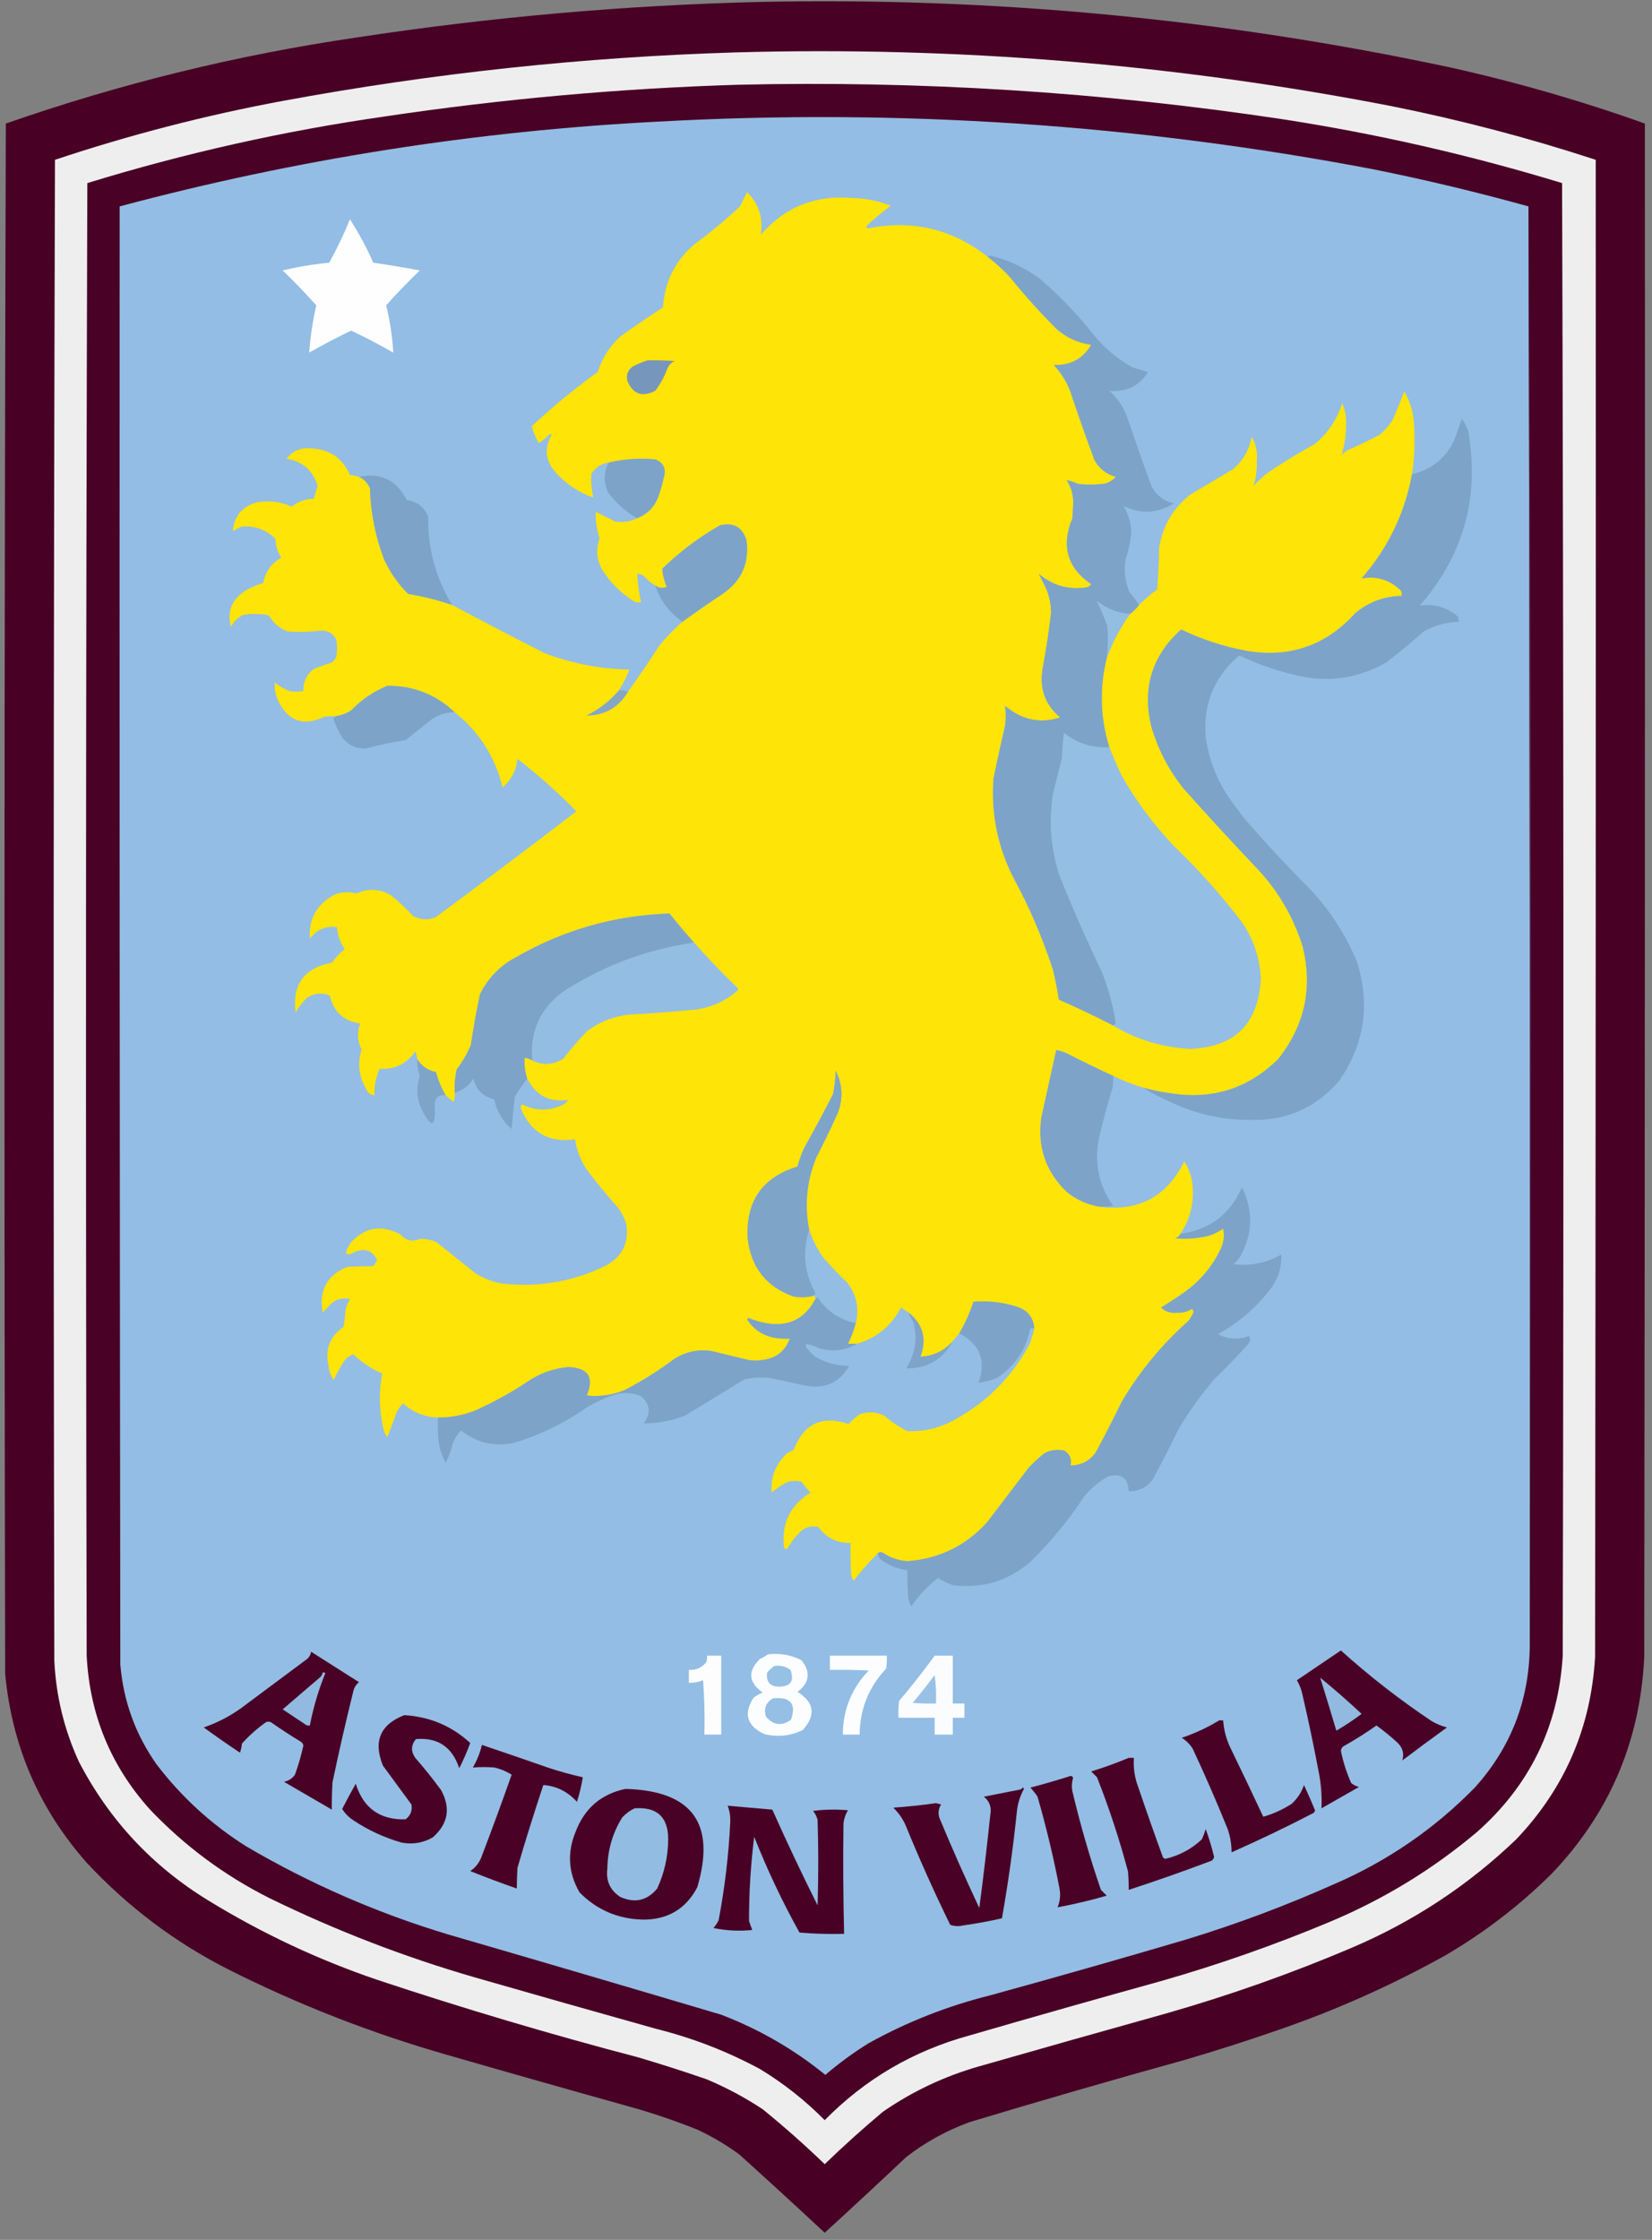 <?xml version="1.0" encoding="UTF-8"?>
<!DOCTYPE svg PUBLIC "-//W3C//DTD SVG 1.1//EN" "http://www.w3.org/Graphics/SVG/1.1/DTD/svg11.dtd">
<svg xmlns="http://www.w3.org/2000/svg" version="1.1" width="1277px" height="1731px" style="shape-rendering:geometricPrecision; text-rendering:geometricPrecision; image-rendering:optimizeQuality; fill-rule:evenodd; clip-rule:evenodd" xmlns:xlink="http://www.w3.org/1999/xlink">
<rect width="100%" height="100%" fill="#808080" stroke="none"/>
<g><path style="opacity:0.993" fill="#480024" d="M 587.5,1.5 C 767.15,-2.305 944.816,14.529 1120.5,52C 1171.76,63.367 1222.1,77.867 1271.5,95.5C 1271.67,490.5 1271.5,885.5 1271,1280.5C 1267.95,1345.71 1243.95,1401.71 1199,1448.5C 1174.4,1472.78 1147.23,1493.61 1117.5,1511C 1075.91,1534.2 1032.57,1553.53 987.5,1569C 963.685,1577.27 939.685,1584.94 915.5,1592C 859.986,1607.38 804.653,1623.38 749.5,1640C 731.702,1646.49 715.369,1655.49 700.5,1667C 679.65,1686.68 658.65,1706.18 637.5,1725.5C 615.65,1705.15 593.65,1684.98 571.5,1665C 561.494,1657.66 550.827,1651.33 539.5,1646C 522.183,1639.01 504.516,1633.01 486.5,1628C 439.442,1614.87 392.442,1601.54 345.5,1588C 287.077,1571.29 230.744,1549.29 176.5,1522C 135.185,1501.03 98.685,1473.53 67,1439.5C 30.197,1397.87 9.197,1349.2 4,1293.5C 3.167,894.166 3.333,494.833 4.5,95.5C 92.686,64.704 183.019,42.537 275.5,29C 379.072,13.203 483.072,4.036 587.5,1.5 Z"/></g>
<g><path style="opacity:0.999" fill="#eeeeee" d="M 568.5,40.5 C 739.055,35.689 908.055,49.523 1075.5,82C 1129.01,92.712 1181.68,106.545 1233.5,123.5C 1233.67,509.167 1233.5,894.833 1233,1280.5C 1229.84,1335.13 1209.51,1382.13 1172,1421.5C 1135.03,1456.92 1092.86,1484.76 1045.5,1505C 998.602,1524.97 950.602,1541.97 901.5,1556C 853.122,1569.51 804.789,1583.18 756.5,1597C 729.827,1604.66 705.16,1616.32 682.5,1632C 667.052,1644.94 652.052,1658.44 637.5,1672.5C 622.064,1657.63 606.064,1643.46 589.5,1630C 575.93,1621.05 561.596,1613.38 546.5,1607C 528.968,1600.93 511.301,1595.27 493.5,1590C 425.516,1572.17 358.183,1552.17 291.5,1530C 245.861,1514.46 202.528,1494.13 161.5,1469C 117.98,1442.48 84.48,1406.65 61,1361.5C 49.643,1336.74 43.309,1310.74 42,1283.5C 41.167,896.833 41.333,510.166 42.5,123.5C 100.1,104.266 158.767,89.1 218.5,78C 334.356,56.582 451.023,44.082 568.5,40.5 Z"/></g>
<g><path style="opacity:1" fill="#490125" d="M 570.5,65.5 C 711.283,62.242 851.283,71.075 990.5,92C 1064.04,103.303 1136.38,119.803 1207.5,141.5C 1208.67,520.833 1208.83,900.166 1208,1279.5C 1204.68,1334.31 1182.51,1379.81 1141.5,1416C 1107.49,1444.62 1069.82,1467.62 1028.5,1485C 985.781,1502.91 942.114,1518.24 897.5,1531C 848.077,1544.69 798.744,1558.69 749.5,1573C 706.115,1584.85 668.782,1606.68 637.5,1638.5C 622.414,1623.24 605.748,1610.07 587.5,1599C 562.148,1585.33 535.481,1574.99 507.5,1568C 460.455,1554.82 413.455,1541.49 366.5,1528C 312.05,1512.19 259.384,1491.85 208.5,1467C 173.723,1449.57 142.89,1426.73 116,1398.5C 85.637,1364.78 69.304,1325.11 67,1279.5C 66.167,900.166 66.333,520.833 67.5,141.5C 142.796,118.343 219.463,101.177 297.5,90C 388.175,76.472 479.175,68.306 570.5,65.5 Z"/></g>
<g><path style="opacity:1" fill="#93bde4" d="M 1181.5,159.5 C 1182.5,530.764 1182.83,902.097 1182.5,1273.5C 1181.75,1314.92 1167.59,1350.92 1140,1381.5C 1108.78,1413.36 1072.61,1438.2 1031.5,1456C 994.085,1472.7 955.751,1487.03 916.5,1499C 866.301,1513.8 815.968,1528.13 765.5,1542C 732.504,1550.22 701.171,1562.55 671.5,1579C 659.695,1586.32 648.528,1594.48 638,1603.5C 613.784,1583.8 586.951,1568.3 557.5,1557C 487.226,1536.13 416.893,1515.46 346.5,1495C 291.683,1478.52 239.683,1455.85 190.5,1427C 163.531,1410.03 140.364,1388.87 121,1363.5C 104.754,1340.44 95.421,1314.77 93,1286.5C 92.5,910.833 92.333,535.167 92.5,159.5C 228.819,123.097 367.485,101.263 508.5,94C 694.694,83.717 879.36,96.05 1062.5,131C 1102.52,139.09 1142.19,148.59 1181.5,159.5 Z"/></g>
<g><path style="opacity:1" fill="#fee407" d="M 763.5,198.5 C 769.763,203.258 775.596,208.591 781,214.5C 792.093,228.263 803.926,241.43 816.5,254C 824.212,260.855 833.212,265.021 843.5,266.5C 836.989,277.424 827.322,282.591 814.5,282C 819.85,287.695 824.016,294.195 827,301.5C 833.027,319.61 839.361,337.61 846,355.5C 849.658,362.089 855.158,366.423 862.5,368.5C 859.908,371.543 856.575,373.376 852.5,374C 846.167,374.667 839.833,374.667 833.5,374C 830.495,372.646 827.495,371.646 824.5,371C 828.417,377.088 830.084,383.755 829.5,391C 829.333,394.167 829.167,397.333 829,400.5C 820.093,421.697 824.926,438.697 843.5,451.5C 842.619,452.971 841.286,453.804 839.5,454C 825.72,455.961 813.554,452.461 803,443.5C 804.912,447.323 806.912,451.323 809,455.5C 811.257,461.287 812.424,467.287 812.5,473.5C 810.816,487.903 808.65,502.236 806,516.5C 803.263,531.793 807.763,544.459 819.5,554.5C 803.869,559.391 789.703,556.391 777,545.5C 777.552,550.423 777.552,555.423 777,560.5C 773.842,574.132 770.842,587.798 768,601.5C 766.01,628.206 771.01,653.54 783,677.5C 795.542,700.58 805.875,724.58 814,749.5C 815.822,757.108 817.322,764.774 818.5,772.5C 832.735,778.751 846.735,785.417 860.5,792.5C 878.755,803.416 898.588,809.416 920,810.5C 954.726,809.108 972.892,790.941 974.5,756C 973.706,739.616 968.539,724.783 959,711.5C 943.483,691.308 926.483,672.308 908,654.5C 892.022,637.86 878.356,619.527 867,599.5C 863.507,592.193 860.34,584.86 857.5,577.5C 850.463,554.661 849.797,531.661 855.5,508.5C 859.924,496.319 865.924,484.986 873.5,474.5C 876.167,472.5 878.5,470.167 880.5,467.5C 884.853,463.148 889.519,459.148 894.5,455.5C 895.332,444.849 895.832,434.182 896,423.5C 898.651,406.358 906.818,392.525 920.5,382C 931.167,375.667 941.833,369.333 952.5,363C 960.707,356.423 965.707,347.923 967.5,337.5C 970.911,343.329 972.245,349.662 971.5,356.5C 971.755,363.091 970.922,369.424 969,375.5C 972.534,371.631 976.367,368.131 980.5,365C 992.166,357.165 1004.17,349.831 1016.5,343C 1026.64,334.538 1033.64,324.038 1037.5,311.5C 1039.88,317.057 1040.88,322.891 1040.5,329C 1040.47,336.79 1039.3,344.29 1037,351.5C 1038.41,350.213 1039.91,349.046 1041.5,348C 1049.99,344.257 1058.32,340.257 1066.5,336C 1070.75,332.419 1074.25,328.252 1077,323.5C 1079.99,316.523 1082.82,309.523 1085.5,302.5C 1090.01,310.177 1092.51,318.511 1093,327.5C 1093.87,340.565 1093.37,353.565 1091.5,366.5C 1085.83,397.009 1072.83,423.843 1052.5,447C 1064.27,444.921 1074.43,448.088 1083,456.5C 1083.49,457.793 1083.66,459.127 1083.5,460.5C 1069.88,460.814 1057.88,465.314 1047.5,474C 1024.91,498.976 996.908,508.643 963.5,503C 945.937,499.701 929.104,494.201 913,486.5C 890.472,506.762 882.805,531.762 890,561.5C 895.193,579.221 903.526,595.221 915,609.5C 933.965,630.8 953.299,651.8 973,672.5C 988.697,689.55 1000.03,709.217 1007,731.5C 1014.88,763.697 1008.55,792.697 988,818.5C 965.131,841.104 937.631,849.938 905.5,845C 898.031,844.073 890.698,842.573 883.5,840.5C 875.597,838.088 867.93,835.088 860.5,831.5C 848.399,825.95 836.399,820.117 824.5,814C 821.904,812.864 819.237,812.031 816.5,811.5C 812.668,828.828 808.835,846.161 805,863.5C 801.754,886.097 808.254,905.264 824.5,921C 831.833,927 840.166,930.833 849.5,932.5C 879.908,936.63 901.908,924.963 915.5,897.5C 918.01,901.525 919.843,905.858 921,910.5C 923.937,926.1 921.104,940.434 912.5,953.5C 911.684,955.144 910.35,956.31 908.5,957C 917.268,957.755 925.934,957.088 934.5,955C 938.446,953.694 942.112,951.861 945.5,949.5C 946.71,955.402 945.877,961.069 943,966.5C 936.739,979.1 927.906,989.6 916.5,998C 910.302,1002.36 903.969,1006.53 897.5,1010.5C 900.854,1013.62 904.854,1014.95 909.5,1014.5C 913.863,1014.74 917.863,1013.74 921.5,1011.5C 922.614,1012.72 922.781,1014.06 922,1015.5C 921,1017.17 920,1018.83 919,1020.5C 898.269,1038.88 880.935,1059.88 867,1083.5C 860.589,1096.66 853.922,1109.66 847,1122.5C 842.179,1129.16 835.679,1132.49 827.5,1132.5C 828.574,1127.36 826.907,1123.53 822.5,1121C 817.232,1119.93 812.232,1120.6 807.5,1123C 803.033,1126.47 798.867,1130.3 795,1134.5C 784.333,1148.5 773.667,1162.5 763,1176.5C 746.529,1194.65 726.029,1204.65 701.5,1206.5C 694.571,1206.03 688.238,1203.87 682.5,1200C 680.934,1199.24 679.601,1199.4 678.5,1200.5C 671.827,1207.01 665.66,1214.01 660,1221.5C 658.956,1220.38 658.29,1219.04 658,1217.5C 657.5,1209.17 657.334,1200.84 657.5,1192.5C 646.982,1192.57 638.649,1188.41 632.5,1180C 627.684,1178.97 623.35,1179.97 619.5,1183C 615.11,1187.12 611.443,1191.79 608.5,1197C 607.256,1197.46 606.423,1196.96 606,1195.5C 603.98,1177.21 610.813,1163.21 626.5,1153.5C 623.978,1150.81 621.644,1147.98 619.5,1145C 616.167,1144.33 612.833,1144.33 609.5,1145C 604.761,1147.24 600.428,1150.08 596.5,1153.5C 595.579,1141.49 599.579,1131.33 608.5,1123C 610.167,1122.17 611.833,1121.33 613.5,1120.5C 621.202,1100.23 635.368,1093.57 656,1100.5C 658.5,1097.72 661.333,1095.22 664.5,1093C 670.977,1090.78 677.311,1091.11 683.5,1094C 688.956,1098.78 694.956,1102.78 701.5,1106C 712.283,1106.44 722.616,1104.44 732.5,1100C 760.226,1086.27 781.393,1065.77 796,1038.5C 797.477,1034.57 798.644,1030.57 799.5,1026.5C 798.829,1018.31 794.496,1012.81 786.5,1010C 775.425,1006.42 764.091,1005.08 752.5,1006C 749.696,1014.59 746.029,1022.76 741.5,1030.5C 739.863,1032.48 738.196,1034.48 736.5,1036.5C 729.891,1043.93 721.558,1047.93 711.5,1048.5C 716.553,1034.88 713.553,1023.55 702.5,1014.5C 700.529,1013.18 698.529,1011.84 696.5,1010.5C 688.978,1024.71 677.645,1034.04 662.5,1038.5C 660.167,1038.5 657.833,1038.5 655.5,1038.5C 658.03,1033.43 660.03,1028.09 661.5,1022.5C 664.239,1011.12 662.072,1000.79 655,991.5C 648.301,985.136 641.968,978.469 636,971.5C 631.394,964.955 627.894,957.955 625.5,950.5C 621.736,931.282 623.569,912.616 631,894.5C 636.606,883.622 641.939,872.622 647,861.5C 651.906,850 651.573,838.667 646,827.5C 645.805,833.564 645.139,839.564 644,845.5C 636.936,859.294 629.602,872.961 622,886.5C 619.664,891.343 617.831,896.343 616.5,901.5C 589.1,909.921 576.267,928.587 578,957.5C 580.678,979.711 592.511,994.544 613.5,1002C 618.684,1002.82 623.684,1002.65 628.5,1001.5C 629.833,1001.5 630.5,1002.17 630.5,1003.5C 621.867,1020.12 608.2,1026.29 589.5,1022C 585.736,1021.13 582.069,1019.97 578.5,1018.5C 578.167,1018.83 577.833,1019.17 577.5,1019.5C 582.604,1027.56 589.937,1032.4 599.5,1034C 603.152,1034.5 606.818,1034.67 610.5,1034.5C 606.95,1044.2 599.95,1049.7 589.5,1051C 585.833,1051.67 582.167,1051.67 578.5,1051C 568.833,1048.67 559.167,1046.33 549.5,1044C 539.456,1042.68 530.123,1044.68 521.5,1050C 509.509,1059 496.842,1067 483.5,1074C 473.824,1078.09 463.824,1079.59 453.5,1078.5C 459.477,1064.46 454.81,1057.13 439.5,1056.5C 429.106,1057.36 419.439,1060.53 410.5,1066C 396.912,1075.24 382.579,1083.24 367.5,1090C 358.189,1093.71 348.523,1095.54 338.5,1095.5C 328.138,1095.16 319.138,1091.49 311.5,1084.5C 309.808,1086.36 308.308,1088.36 307,1090.5C 304.585,1097.25 302.085,1103.92 299.5,1110.5C 298.416,1109.33 297.583,1108 297,1106.5C 293.103,1091.57 292.603,1076.57 295.5,1061.5C 287.043,1057.87 279.543,1052.87 273,1046.5C 270.845,1047.58 268.845,1048.91 267,1050.5C 263.479,1055.54 260.479,1060.87 258,1066.5C 255.608,1063.3 254.275,1059.63 254,1055.5C 251.057,1042.82 254.89,1032.82 265.5,1025.5C 266.328,1021.2 266.828,1016.87 267,1012.5C 267.78,1009.49 268.947,1006.65 270.5,1004C 265.306,1002.76 260.64,1003.76 256.5,1007C 254.041,1009.45 251.708,1011.95 249.5,1014.5C 246.283,997.429 252.616,985.596 268.5,979C 275.29,978.636 281.957,978.469 288.5,978.5C 289.624,977.086 290.624,975.586 291.5,974C 288.35,966.929 283.017,964.596 275.5,967C 266.738,971.649 265.238,969.482 271,960.5C 281.995,948.335 294.828,946.168 309.5,954C 313.576,958.736 318.576,959.903 324.5,957.5C 329.036,957.3 333.369,958.133 337.5,960C 347.5,968 357.5,976 367.5,984C 373.981,988.049 380.981,990.716 388.5,992C 416.586,995.097 443.253,990.431 468.5,978C 481.303,970.891 486.47,960.058 484,945.5C 482.444,940.72 480.111,936.387 477,932.5C 468.955,923.458 461.289,914.124 454,904.5C 448.964,897.223 445.797,889.223 444.5,880.5C 424.635,883.325 410.802,875.658 403,857.5C 402.219,856.056 402.386,854.723 403.5,853.5C 414.608,858.992 425.608,858.825 436.5,853C 437.5,852 438.5,851 439.5,850C 424.891,852.195 414.224,846.695 407.5,833.5C 405.816,828.324 405.15,822.991 405.5,817.5C 407.685,817.704 409.685,818.37 411.5,819.5C 419.581,823.501 427.581,823.001 435.5,818C 441.126,810.706 447.126,803.706 453.5,797C 463.238,789.637 474.238,785.304 486.5,784C 503.874,783.109 521.208,781.776 538.5,780C 550.48,778.258 560.98,773.425 570,765.5C 570.667,764.833 570.667,764.167 570,763.5C 558.293,752.294 547.126,740.627 536.5,728.5C 530.002,721.166 523.668,713.666 517.5,706C 475.018,707.382 435.351,718.715 398.5,740C 386.279,746.554 377.113,756.054 371,768.5C 368.26,781.421 365.926,794.421 364,807.5C 361.164,814.331 357.498,820.664 353,826.5C 351.696,832.423 351.196,838.423 351.5,844.5C 351.808,846.924 351.474,849.257 350.5,851.5C 348.481,849.81 346.481,848.144 344.5,846.5C 341.196,840.886 338.696,834.886 337,828.5C 330.661,827.255 325.828,823.922 322.5,818.5C 322.313,816.436 321.813,814.436 321,812.5C 314.46,822.136 305.294,826.636 293.5,826C 290.505,832.464 289.171,839.297 289.5,846.5C 286.358,846.201 284.191,844.534 283,841.5C 277.321,831.795 276.154,821.628 279.5,811C 276.134,804.409 275.8,797.743 278.5,791C 265.72,789.2 257.886,782.033 255,769.5C 249.008,766.874 243.175,767.374 237.5,771C 233.885,774.419 230.885,778.253 228.5,782.5C 225.731,760.874 235.064,748.041 256.5,744C 259.313,740.019 262.647,736.519 266.5,733.5C 262.913,728.408 260.913,722.741 260.5,716.5C 251.672,715.418 244.672,718.418 239.5,725.5C 238.529,709.612 245.196,698.112 259.5,691C 264.776,689.233 270.109,689.066 275.5,690.5C 284.722,686.261 293.722,686.761 302.5,692C 308.469,696.967 314.135,702.301 319.5,708C 324.988,710.915 330.655,711.248 336.5,709C 373.116,682.051 409.45,654.718 445.5,627C 431.226,612.387 416.059,598.887 400,586.5C 399.039,595.426 395.205,602.759 388.5,608.5C 382.704,584.887 370.37,565.553 351.5,550.5C 336.959,536.706 319.625,529.873 299.5,530C 288.841,534.317 279.507,540.65 271.5,549C 267.797,551.354 263.797,552.854 259.5,553.5C 256.482,553.335 253.482,553.502 250.5,554C 234.505,561.584 222.672,557.417 215,541.5C 212.85,536.935 212.016,532.269 212.5,527.5C 215.837,530.171 219.504,532.337 223.5,534C 227.167,534.667 230.833,534.667 234.5,534C 234.287,526.968 236.954,521.301 242.5,517C 247.102,515.133 251.768,513.466 256.5,512C 258.049,510.786 259.215,509.286 260,507.5C 260.667,503.167 260.667,498.833 260,494.5C 257.346,489.163 253.013,486.83 247,487.5C 238.847,488.473 230.68,488.64 222.5,488C 216.426,485.807 211.759,481.974 208.5,476.5C 207.624,475.749 206.624,475.249 205.5,475C 199.833,474.333 194.167,474.333 188.5,475C 184.028,476.972 180.695,480.138 178.5,484.5C 175.377,472.221 179.377,462.721 190.5,456C 194.629,453.679 198.963,451.846 203.5,450.5C 205.127,441.721 209.793,435.221 217.5,431C 214.543,426.686 213.043,421.853 213,416.5C 205.614,409.221 196.781,406.054 186.5,407C 184.254,408.039 182.087,409.206 180,410.5C 180.982,398.5 187.482,391 199.5,388C 208.526,386.678 217.193,387.845 225.5,391.5C 230.492,387.5 236.159,385.5 242.5,385.5C 243.492,382.178 244.492,378.845 245.5,375.5C 241.91,363.582 233.91,356.582 221.5,354.5C 226.126,348.458 232.292,345.791 240,346.5C 254.47,346.976 264.637,353.809 270.5,367C 272.92,367.29 275.254,367.79 277.5,368.5C 281.508,370.342 284.341,373.342 286,377.5C 286.548,396.453 290.215,414.787 297,432.5C 301.609,442.439 307.775,451.272 315.5,459C 327.08,460.895 338.414,463.728 349.5,467.5C 373.25,480.211 397.25,492.711 421.5,505C 442.438,512.821 464.105,516.987 486.5,517.5C 484.347,523.139 481.681,528.472 478.5,533.5C 471.523,541.633 463.19,548.133 453.5,553C 467.628,552.771 478.294,546.604 485.5,534.5C 493.891,522.739 502.058,510.739 510,498.5C 515.365,491.969 521.198,485.969 527.5,480.5C 537.678,473.164 548.011,465.997 558.5,459C 573.238,449.022 579.404,435.189 577,417.5C 573.842,407.334 567.009,403.5 556.5,406C 540.251,415.244 525.417,426.411 512,439.5C 512.216,444.332 513.383,448.999 515.5,453.5C 512.317,454.803 509.317,454.469 506.5,452.5C 503.162,450.485 500.162,447.985 497.5,445C 495.975,443.991 494.308,443.491 492.5,443.5C 492.982,450.908 493.982,458.242 495.5,465.5C 493.801,465.66 492.134,465.494 490.5,465C 480,458.5 471.5,450 465,439.5C 461.115,431.87 460.615,424.036 463.5,416C 461.256,409.369 460.256,402.535 460.5,395.5C 465.436,397.968 470.436,400.468 475.5,403C 481.555,404 487.221,403.167 492.5,400.5C 500.487,397.345 505.987,391.678 509,383.5C 510.644,378.923 511.978,374.256 513,369.5C 515.223,362.519 513.057,357.685 506.5,355C 494.31,353.884 482.31,354.717 470.5,357.5C 464.476,358.414 459.976,361.414 457,366.5C 456.841,372.541 457.341,378.541 458.5,384.5C 447.006,380.487 437.172,373.82 429,364.5C 421.457,355.571 420.624,346.071 426.5,336C 425.833,335.333 425.167,335.333 424.5,336C 422.017,338.406 419.35,340.573 416.5,342.5C 414.068,338.316 412.235,333.983 411,329.5C 427.127,314.367 444.127,300.367 462,287.5C 465.392,276.776 471.226,267.609 479.5,260C 490.363,252.305 501.363,244.805 512.5,237.5C 513.713,217.908 521.713,201.741 536.5,189C 548.917,179.921 560.75,170.087 572,159.5C 573.838,155.824 575.671,152.158 577.5,148.5C 586.709,157.663 590.209,168.663 588,181.5C 606.561,160.084 630.061,150.584 658.5,153C 668.884,153.213 678.884,155.213 688.5,159C 682.041,163.79 675.874,168.957 670,174.5C 669.409,175.483 669.743,176.15 671,176.5C 705.372,169.636 736.205,176.97 763.5,198.5 Z"/></g>
<g><path style="opacity:0.753" fill="#5c3157" d="M 1181.5,159.5 C 1182.83,344.832 1183.5,530.499 1183.5,716.5C 1183.5,902.334 1183.17,1088 1182.5,1273.5C 1182.83,902.097 1182.5,530.764 1181.5,159.5 Z"/></g>
<g><path style="opacity:1" fill="#fefefe" d="M 270.5,169.5 C 277.348,180.017 283.348,191.184 288.5,203C 300.572,204.749 312.572,206.749 324.5,209C 315.457,217.708 306.79,226.708 298.5,236C 301.478,248.03 303.311,260.197 304,272.5C 293.366,266.433 282.533,260.767 271.5,255.5C 260.467,260.767 249.634,266.433 239,272.5C 239.905,260.236 241.738,248.069 244.5,236C 236.21,226.708 227.543,217.708 218.5,209C 230.353,206.185 242.353,204.185 254.5,203C 260.519,192.131 265.852,180.964 270.5,169.5 Z"/></g>
<g><path style="opacity:1" fill="#7da3c8" d="M 763.5,198.5 C 763.917,197.876 764.584,197.543 765.5,197.5C 779.805,200.987 792.805,207.153 804.5,216C 819.737,229.236 833.571,243.736 846,259.5C 854.375,269.552 864.208,277.719 875.5,284C 879.506,285.168 883.506,286.335 887.5,287.5C 880.547,298.333 870.547,303.166 857.5,302C 863.527,307.374 868.027,313.874 871,321.5C 877.14,339.586 883.473,357.586 890,375.5C 893.738,382.778 899.572,387.278 907.5,389C 894.754,396.881 881.754,397.547 868.5,391C 872.12,396.976 874.12,403.476 874.5,410.5C 873.947,418.044 872.447,425.377 870,432.5C 868.664,441.168 869.664,449.502 873,457.5C 875.741,460.729 878.241,464.062 880.5,467.5C 878.5,470.167 876.167,472.5 873.5,474.5C 863.965,473.822 855.465,470.488 848,464.5C 850.86,470.577 853.527,476.91 856,483.5C 856.705,491.861 856.538,500.194 855.5,508.5C 849.797,531.661 850.463,554.661 857.5,577.5C 844.615,578.351 832.948,574.685 822.5,566.5C 821.669,572.807 821.169,579.141 821,585.5C 818.667,594.833 816.333,604.167 814,613.5C 810.647,634.938 812.313,655.938 819,676.5C 829.176,701.852 840.176,726.852 852,751.5C 856.826,763.969 860.326,776.802 862.5,790C 862.316,791.376 861.649,792.209 860.5,792.5C 846.735,785.417 832.735,778.751 818.5,772.5C 817.322,764.774 815.822,757.108 814,749.5C 805.875,724.58 795.542,700.58 783,677.5C 771.01,653.54 766.01,628.206 768,601.5C 770.842,587.798 773.842,574.132 777,560.5C 777.552,555.423 777.552,550.423 777,545.5C 789.703,556.391 803.869,559.391 819.5,554.5C 807.763,544.459 803.263,531.793 806,516.5C 808.65,502.236 810.816,487.903 812.5,473.5C 812.424,467.287 811.257,461.287 809,455.5C 806.912,451.323 804.912,447.323 803,443.5C 813.554,452.461 825.72,455.961 839.5,454C 841.286,453.804 842.619,452.971 843.5,451.5C 824.926,438.697 820.093,421.697 829,400.5C 829.167,397.333 829.333,394.167 829.5,391C 830.084,383.755 828.417,377.088 824.5,371C 827.495,371.646 830.495,372.646 833.5,374C 839.833,374.667 846.167,374.667 852.5,374C 856.575,373.376 859.908,371.543 862.5,368.5C 855.158,366.423 849.658,362.089 846,355.5C 839.361,337.61 833.027,319.61 827,301.5C 824.016,294.195 819.85,287.695 814.5,282C 827.322,282.591 836.989,277.424 843.5,266.5C 833.212,265.021 824.212,260.855 816.5,254C 803.926,241.43 792.093,228.263 781,214.5C 775.596,208.591 769.763,203.258 763.5,198.5 Z"/></g>
<g><path style="opacity:1" fill="#7697bb" d="M 500.5,278.5 C 507.508,278.334 514.508,278.5 521.5,279C 519,280.167 517.167,282 516,284.5C 513.737,290.861 510.571,296.694 506.5,302C 496.497,307.205 489.331,304.705 485,294.5C 483.837,289.655 485.337,285.821 489.5,283C 493.157,281.178 496.824,279.678 500.5,278.5 Z"/></g>
<g><path style="opacity:1" fill="#7da3c8" d="M 883.5,840.5 C 890.698,842.573 898.031,844.073 905.5,845C 937.631,849.938 965.131,841.104 988,818.5C 1008.55,792.697 1014.88,763.697 1007,731.5C 1000.03,709.217 988.697,689.55 973,672.5C 953.299,651.8 933.965,630.8 915,609.5C 903.526,595.221 895.193,579.221 890,561.5C 882.805,531.762 890.472,506.762 913,486.5C 929.104,494.201 945.937,499.701 963.5,503C 996.908,508.643 1024.91,498.976 1047.5,474C 1057.88,465.314 1069.88,460.814 1083.5,460.5C 1083.66,459.127 1083.49,457.793 1083,456.5C 1074.43,448.088 1064.27,444.921 1052.5,447C 1072.83,423.843 1085.83,397.009 1091.5,366.5C 1106.48,362.938 1117.31,354.271 1124,340.5C 1126.13,334.822 1128.13,329.155 1130,323.5C 1132.19,326.554 1133.86,329.888 1135,333.5C 1143.83,384.375 1131.33,429.208 1097.5,468C 1108.59,466.398 1118.42,469.231 1127,476.5C 1127.49,477.793 1127.66,479.127 1127.5,480.5C 1117.89,480.788 1108.89,483.288 1100.5,488C 1091.12,496.377 1081.46,504.377 1071.5,512C 1048.46,525.038 1024.13,528.038 998.5,521C 984.501,517.556 971.001,512.723 958,506.5C 938.609,522.963 929.942,543.963 932,569.5C 934.371,586.572 940.371,602.239 950,616.5C 953.667,621.5 957.333,626.5 961,631.5C 977.932,651.102 995.599,670.102 1014,688.5C 1028.86,704.713 1040.52,723.046 1049,743.5C 1059.33,776.565 1054.66,807.231 1035,835.5C 1016.92,856.286 994.091,866.286 966.5,865.5C 945.156,865.581 924.823,861.081 905.5,852C 897.803,848.62 890.47,844.786 883.5,840.5 Z"/></g>
<g><path style="opacity:1" fill="#7ea3c8" d="M 492.5,400.5 C 483.631,395.469 476.131,388.803 470,380.5C 466.518,372.661 466.684,364.994 470.5,357.5C 482.31,354.717 494.31,353.884 506.5,355C 513.057,357.685 515.223,362.519 513,369.5C 511.978,374.256 510.644,378.923 509,383.5C 505.987,391.678 500.487,397.345 492.5,400.5 Z"/></g>
<g><path style="opacity:1" fill="#7da3c8" d="M 277.5,368.5 C 294.256,365.043 306.589,371.043 314.5,386.5C 322.607,387.625 328.107,391.958 331,399.5C 330.636,424.053 336.803,446.72 349.5,467.5C 338.414,463.728 327.08,460.895 315.5,459C 307.775,451.272 301.609,442.439 297,432.5C 290.215,414.787 286.548,396.453 286,377.5C 284.341,373.342 281.508,370.342 277.5,368.5 Z"/></g>
<g><path style="opacity:1" fill="#7ea3c8" d="M 527.5,480.5 C 517.4,473.412 510.4,464.079 506.5,452.5C 509.317,454.469 512.317,454.803 515.5,453.5C 513.383,448.999 512.216,444.332 512,439.5C 525.417,426.411 540.251,415.244 556.5,406C 567.009,403.5 573.842,407.334 577,417.5C 579.404,435.189 573.238,449.022 558.5,459C 548.011,465.997 537.678,473.164 527.5,480.5 Z"/></g>
<g><path style="opacity:1" fill="#94bde2" d="M 873.5,474.5 C 865.924,484.986 859.924,496.319 855.5,508.5C 856.538,500.194 856.705,491.861 856,483.5C 853.527,476.91 850.86,470.577 848,464.5C 855.465,470.488 863.965,473.822 873.5,474.5 Z"/></g>
<g><path style="opacity:1" fill="#7da3c8" d="M 351.5,550.5 C 344.937,550.409 338.937,552.242 333.5,556C 326.833,561.333 320.167,566.667 313.5,572C 302.941,573.562 292.608,575.729 282.5,578.5C 275.378,578.689 269.544,576.023 265,570.5C 261.827,565.654 259.327,560.488 257.5,555C 258.416,554.722 259.082,554.222 259.5,553.5C 263.797,552.854 267.797,551.354 271.5,549C 279.507,540.65 288.841,534.317 299.5,530C 319.625,529.873 336.959,536.706 351.5,550.5 Z"/></g>
<g><path style="opacity:1" fill="#85a7c3" d="M 478.5,533.5 C 481.059,533.198 483.393,533.532 485.5,534.5C 478.294,546.604 467.628,552.771 453.5,553C 463.19,548.133 471.523,541.633 478.5,533.5 Z"/></g>
<g><path style="opacity:1" fill="#94bee4" d="M 857.5,577.5 C 860.34,584.86 863.507,592.193 867,599.5C 878.356,619.527 892.022,637.86 908,654.5C 926.483,672.308 943.483,691.308 959,711.5C 968.539,724.783 973.706,739.616 974.5,756C 972.892,790.941 954.726,809.108 920,810.5C 898.588,809.416 878.755,803.416 860.5,792.5C 861.649,792.209 862.316,791.376 862.5,790C 860.326,776.802 856.826,763.969 852,751.5C 840.176,726.852 829.176,701.852 819,676.5C 812.313,655.938 810.647,634.938 814,613.5C 816.333,604.167 818.667,594.833 821,585.5C 821.169,579.141 821.669,572.807 822.5,566.5C 832.948,574.685 844.615,578.351 857.5,577.5 Z"/></g>
<g><path style="opacity:1" fill="#7da3c8" d="M 536.5,728.5 C 499.573,733.806 465.573,746.639 434.5,767C 417.272,780.145 409.605,797.645 411.5,819.5C 409.685,818.37 407.685,817.704 405.5,817.5C 405.15,822.991 405.816,828.324 407.5,833.5C 404.109,837.928 400.942,842.594 398,847.5C 397.001,855.807 396.168,864.14 395.5,872.5C 388.453,866.418 383.953,858.751 382,849.5C 373.382,847.548 368.048,842.215 366,833.5C 362.482,838.998 357.648,842.664 351.5,844.5C 351.196,838.423 351.696,832.423 353,826.5C 357.498,820.664 361.164,814.331 364,807.5C 365.926,794.421 368.26,781.421 371,768.5C 377.113,756.054 386.279,746.554 398.5,740C 435.351,718.715 475.018,707.382 517.5,706C 523.668,713.666 530.002,721.166 536.5,728.5 Z"/></g>
<g><path style="opacity:1" fill="#94bde4" d="M 536.5,728.5 C 547.126,740.627 558.293,752.294 570,763.5C 570.667,764.167 570.667,764.833 570,765.5C 560.98,773.425 550.48,778.258 538.5,780C 521.208,781.776 503.874,783.109 486.5,784C 474.238,785.304 463.238,789.637 453.5,797C 447.126,803.706 441.126,810.706 435.5,818C 427.581,823.001 419.581,823.501 411.5,819.5C 409.605,797.645 417.272,780.145 434.5,767C 465.573,746.639 499.573,733.806 536.5,728.5 Z"/></g>
<g><path style="opacity:1" fill="#7da3c8" d="M 860.5,831.5 C 860.665,834.518 860.498,837.518 860,840.5C 856.288,852.725 852.955,865.059 850,877.5C 845.4,897.33 848.9,915.497 860.5,932C 856.848,932.499 853.182,932.665 849.5,932.5C 840.166,930.833 831.833,927 824.5,921C 808.254,905.264 801.754,886.097 805,863.5C 808.835,846.161 812.668,828.828 816.5,811.5C 819.237,812.031 821.904,812.864 824.5,814C 836.399,820.117 848.399,825.95 860.5,831.5 Z"/></g>
<g><path style="opacity:1" fill="#7ea4c8" d="M 322.5,818.5 C 325.828,823.922 330.661,827.255 337,828.5C 338.696,834.886 341.196,840.886 344.5,846.5C 339.197,845.736 336.364,848.07 336,853.5C 337.083,871.185 333.75,872.518 326,857.5C 322.116,849.004 321.616,840.338 324.5,831.5C 323.088,827.283 322.421,822.95 322.5,818.5 Z"/></g>
<g><path style="opacity:1" fill="#7ea4c8" d="M 625.5,950.5 C 620.19,967.615 621.857,983.948 630.5,999.5C 629.757,1000.18 629.091,1000.85 628.5,1001.5C 623.684,1002.65 618.684,1002.82 613.5,1002C 592.511,994.544 580.678,979.711 578,957.5C 576.267,928.587 589.1,909.921 616.5,901.5C 617.831,896.343 619.664,891.343 622,886.5C 629.602,872.961 636.936,859.294 644,845.5C 645.139,839.564 645.805,833.564 646,827.5C 651.573,838.667 651.906,850 647,861.5C 641.939,872.622 636.606,883.622 631,894.5C 623.569,912.616 621.736,931.282 625.5,950.5 Z"/></g>
<g><path style="opacity:1" fill="#7da3c8" d="M 678.5,1200.5 C 679.601,1199.4 680.934,1199.24 682.5,1200C 688.238,1203.87 694.571,1206.03 701.5,1206.5C 726.029,1204.65 746.529,1194.65 763,1176.5C 773.667,1162.5 784.333,1148.5 795,1134.5C 798.867,1130.3 803.033,1126.47 807.5,1123C 812.232,1120.6 817.232,1119.93 822.5,1121C 826.907,1123.53 828.574,1127.36 827.5,1132.5C 835.679,1132.49 842.179,1129.16 847,1122.5C 853.922,1109.66 860.589,1096.66 867,1083.5C 880.935,1059.88 898.269,1038.88 919,1020.5C 920,1018.83 921,1017.17 922,1015.5C 922.781,1014.06 922.614,1012.72 921.5,1011.5C 917.863,1013.74 913.863,1014.74 909.5,1014.5C 904.854,1014.95 900.854,1013.62 897.5,1010.5C 903.969,1006.53 910.302,1002.36 916.5,998C 927.906,989.6 936.739,979.1 943,966.5C 945.877,961.069 946.71,955.402 945.5,949.5C 942.112,951.861 938.446,953.694 934.5,955C 925.934,957.088 917.268,957.755 908.5,957C 910.35,956.31 911.684,955.144 912.5,953.5C 935.127,950.363 950.96,938.363 960,917.5C 968.842,935.247 968.508,952.913 959,970.5C 957.542,972.96 955.709,975.127 953.5,977C 966.716,978.52 979.049,976.02 990.5,969.5C 990.859,978.055 988.692,986.055 984,993.5C 972.658,1009.17 958.491,1021.67 941.5,1031C 949.182,1035.1 957.182,1035.6 965.5,1032.5C 966.663,1034.55 966.496,1036.55 965,1038.5C 956.697,1047.8 948.031,1056.8 939,1065.5C 928.504,1077.66 919.17,1090.66 911,1104.5C 904.589,1117.66 897.922,1130.66 891,1143.5C 886.334,1149.58 880.168,1152.58 872.5,1152.5C 872.124,1142.12 866.791,1138.29 856.5,1141C 849.456,1145.04 843.289,1150.2 838,1156.5C 826.056,1174.79 812.223,1191.62 796.5,1207C 779.136,1221.9 759.136,1227.9 736.5,1225C 732.453,1223.56 728.62,1221.73 725,1219.5C 716.923,1225.74 710.089,1233.07 704.5,1241.5C 703.21,1239.34 702.376,1237.01 702,1234.5C 701.5,1227.51 701.334,1220.51 701.5,1213.5C 693.458,1212.54 686.292,1209.54 680,1204.5C 679.209,1203.26 678.709,1201.92 678.5,1200.5 Z"/></g>
<g><path style="opacity:1" fill="#94bde3" d="M 625.5,950.5 C 627.894,957.955 631.394,964.955 636,971.5C 641.968,978.469 648.301,985.136 655,991.5C 662.072,1000.79 664.239,1011.12 661.5,1022.5C 648.927,1019.96 639.094,1013.29 632,1002.5C 631.617,1003.06 631.117,1003.39 630.5,1003.5C 630.5,1002.17 629.833,1001.5 628.5,1001.5C 629.091,1000.85 629.757,1000.18 630.5,999.5C 621.857,983.948 620.19,967.615 625.5,950.5 Z"/></g>
<g><path style="opacity:1" fill="#7da3c8" d="M 799.5,1026.5 C 798.5,1026.5 797.5,1026.5 796.5,1026.5C 793.154,1043.05 784.488,1055.89 770.5,1065C 765.993,1066.89 761.327,1068.06 756.5,1068.5C 762.473,1051.41 757.473,1038.74 741.5,1030.5C 746.029,1022.76 749.696,1014.59 752.5,1006C 764.091,1005.08 775.425,1006.42 786.5,1010C 794.496,1012.81 798.829,1018.31 799.5,1026.5 Z"/></g>
<g><path style="opacity:1" fill="#80a4c7" d="M 702.5,1014.5 C 713.553,1023.55 716.553,1034.88 711.5,1048.5C 721.558,1047.93 729.891,1043.93 736.5,1036.5C 728.625,1050.76 716.625,1057.76 700.5,1057.5C 707.524,1046.36 709.357,1034.36 706,1021.5C 704.295,1019.42 703.128,1017.09 702.5,1014.5 Z"/></g>
<g><path style="opacity:1" fill="#7da3c8" d="M 661.5,1022.5 C 660.03,1028.09 658.03,1033.43 655.5,1038.5C 657.833,1038.5 660.167,1038.5 662.5,1038.5C 653.48,1043.72 643.813,1044.89 633.5,1042C 620.619,1036.36 619.286,1038.36 629.5,1048C 637.751,1053.15 646.751,1055.65 656.5,1055.5C 649.204,1068.22 638.204,1073.39 623.5,1071C 614.146,1068.99 604.812,1066.99 595.5,1065C 588.776,1064.23 582.11,1064.56 575.5,1066C 560.167,1075.33 544.833,1084.67 529.5,1094C 519.181,1098.06 508.515,1100.06 497.5,1100C 503.397,1092.38 502.73,1085.38 495.5,1079C 488.635,1076.08 481.635,1075.75 474.5,1078C 467.596,1080.45 460.93,1083.45 454.5,1087C 437.06,1099.42 418.06,1108.76 397.5,1115C 382.209,1118.26 368.542,1115.1 356.5,1105.5C 353.6,1108.28 351.434,1111.62 350,1115.5C 348.723,1120.76 346.889,1125.76 344.5,1130.5C 341.61,1125.31 339.777,1119.64 339,1113.5C 338.501,1107.51 338.334,1101.51 338.5,1095.5C 348.523,1095.54 358.189,1093.71 367.5,1090C 382.579,1083.24 396.912,1075.24 410.5,1066C 419.439,1060.53 429.106,1057.36 439.5,1056.5C 454.81,1057.13 459.477,1064.46 453.5,1078.5C 463.824,1079.59 473.824,1078.09 483.5,1074C 496.842,1067 509.509,1059 521.5,1050C 530.123,1044.68 539.456,1042.68 549.5,1044C 559.167,1046.33 568.833,1048.67 578.5,1051C 582.167,1051.67 585.833,1051.67 589.5,1051C 599.95,1049.7 606.95,1044.2 610.5,1034.5C 606.818,1034.67 603.152,1034.5 599.5,1034C 589.937,1032.4 582.604,1027.56 577.5,1019.5C 577.833,1019.17 578.167,1018.83 578.5,1018.5C 582.069,1019.97 585.736,1021.13 589.5,1022C 608.2,1026.29 621.867,1020.12 630.5,1003.5C 631.117,1003.39 631.617,1003.06 632,1002.5C 639.094,1013.29 648.927,1019.96 661.5,1022.5 Z"/></g>
<g><path style="opacity:1" fill="#490226" d="M 1036.5,1275.5 C 1058.44,1295.25 1081.77,1313.41 1106.5,1330C 1110.27,1332.22 1114.27,1333.89 1118.5,1335C 1106.91,1343.38 1095.41,1351.88 1084,1360.5C 1085.5,1355.32 1084.33,1350.82 1080.5,1347C 1075.28,1342.14 1069.78,1337.64 1064,1333.5C 1056.1,1339.06 1047.93,1344.23 1039.5,1349C 1037.79,1349.78 1036.79,1351.11 1036.5,1353C 1038.25,1361.67 1040.91,1370 1044.5,1378C 1046.27,1379.44 1048.27,1380.44 1050.5,1381C 1040.83,1386.5 1031.17,1392 1021.5,1397.5C 1021.95,1387.5 1021.12,1377.5 1019,1367.5C 1015.38,1348.42 1011.38,1329.42 1007,1310.5C 1006.19,1306.24 1004.69,1302.24 1002.5,1298.5C 1013.86,1290.82 1025.2,1283.16 1036.5,1275.5 Z"/></g>
<g><path style="opacity:1" fill="#490226" d="M 240.5,1276.5 C 252.777,1284.31 265.11,1292.15 277.5,1300C 275.106,1301.95 273.606,1304.45 273,1307.5C 267.239,1330.73 261.905,1354.07 257,1377.5C 256.593,1384.67 256.426,1391.67 256.5,1398.5C 244.167,1391.33 231.833,1384.17 219.5,1377C 223.066,1376.3 225.9,1374.47 228,1371.5C 230.669,1364.16 232.836,1356.66 234.5,1349C 234.241,1347.74 233.574,1346.74 232.5,1346C 224.663,1341.25 216.996,1336.25 209.5,1331C 208.167,1330.33 206.833,1330.33 205.5,1331C 198.687,1335.82 192.52,1341.32 187,1347.5C 186.814,1349.9 186.314,1352.23 185.5,1354.5C 176.029,1348.19 166.695,1341.69 157.5,1335C 169.515,1330.83 180.515,1324.83 190.5,1317C 206.167,1305.33 221.833,1293.67 237.5,1282C 239.16,1280.51 240.16,1278.68 240.5,1276.5 Z"/></g>
<g><path style="opacity:1" fill="#fcfdfe" d="M 593.5,1278.5 C 602.685,1277.38 611.352,1278.88 619.5,1283C 626.872,1292.15 625.872,1300.31 616.5,1307.5C 629.544,1315.72 630.877,1325.56 620.5,1337C 610.893,1341.7 600.893,1342.7 590.5,1340C 577.237,1333.56 574.57,1324.22 582.5,1312C 584.67,1310.41 587.004,1309.08 589.5,1308C 578.466,1300.1 577.799,1291.44 587.5,1282C 589.727,1281.06 591.727,1279.89 593.5,1278.5 Z"/></g>
<g><path style="opacity:1" fill="#fdfdfe" d="M 546.5,1279.5 C 550.167,1279.5 553.833,1279.5 557.5,1279.5C 557.5,1299.83 557.5,1320.17 557.5,1340.5C 553.167,1340.5 548.833,1340.5 544.5,1340.5C 544.833,1326.48 544.499,1312.48 543.5,1298.5C 539.972,1299.92 536.306,1300.59 532.5,1300.5C 532.5,1297.17 532.5,1293.83 532.5,1290.5C 538.058,1290.8 542.558,1288.8 546,1284.5C 546.494,1282.87 546.66,1281.2 546.5,1279.5 Z"/></g>
<g><path style="opacity:1" fill="#fcfdfe" d="M 641.5,1279.5 C 656.167,1279.5 670.833,1279.5 685.5,1279.5C 685.665,1282.85 685.498,1286.18 685,1289.5C 671.548,1303.75 664.714,1320.75 664.5,1340.5C 660.167,1340.5 655.833,1340.5 651.5,1340.5C 651.61,1321.34 658.276,1304.84 671.5,1291C 661.506,1290.5 651.506,1290.33 641.5,1290.5C 641.5,1286.83 641.5,1283.17 641.5,1279.5 Z"/></g>
<g><path style="opacity:1" fill="#fbfcfe" d="M 722.5,1279.5 C 727.167,1279.5 731.833,1279.5 736.5,1279.5C 736.5,1291.83 736.5,1304.17 736.5,1316.5C 739.5,1316.5 742.5,1316.5 745.5,1316.5C 745.5,1320.17 745.5,1323.83 745.5,1327.5C 742.5,1327.5 739.5,1327.5 736.5,1327.5C 736.5,1331.83 736.5,1336.17 736.5,1340.5C 731.833,1340.5 727.167,1340.5 722.5,1340.5C 722.5,1336.17 722.5,1331.83 722.5,1327.5C 713.167,1327.5 703.833,1327.5 694.5,1327.5C 694.334,1323.15 694.501,1318.82 695,1314.5C 704.658,1303.17 713.824,1291.5 722.5,1279.5 Z"/></g>
<g><path style="opacity:1" fill="#97c0e5" d="M 598.5,1287.5 C 603.162,1286.8 607.329,1287.8 611,1290.5C 614.209,1299.08 611.209,1303.41 602,1303.5C 595.008,1303.21 592.008,1299.54 593,1292.5C 594.73,1290.6 596.563,1288.93 598.5,1287.5 Z"/></g>
<g><path style="opacity:1" fill="#92b9e0" d="M 249.5,1292.5 C 250.239,1292.37 250.906,1292.54 251.5,1293C 246.183,1306.12 242.183,1319.62 239.5,1333.5C 238.448,1333.65 237.448,1333.48 236.5,1333C 230.5,1329 224.5,1325 218.5,1321C 227.833,1313 237.167,1305 246.5,1297C 248.141,1295.87 249.141,1294.37 249.5,1292.5 Z"/></g>
<g><path style="opacity:1" fill="#99c1e6" d="M 722.5,1294.5 C 723.492,1301.65 723.825,1308.98 723.5,1316.5C 717.491,1316.67 711.491,1316.5 705.5,1316C 711.381,1308.96 717.047,1301.79 722.5,1294.5 Z"/></g>
<g><path style="opacity:1" fill="#92b9e0" d="M 1020.5,1296.5 C 1031.47,1305.47 1042.14,1314.8 1052.5,1324.5C 1046.29,1329.19 1039.79,1333.53 1033,1337.5C 1028.93,1323.79 1024.76,1310.12 1020.5,1296.5 Z"/></g>
<g><path style="opacity:1" fill="#96bfe5" d="M 597.5,1312.5 C 610.954,1311.1 615.621,1316.6 611.5,1329C 604.18,1334.2 597.68,1333.36 592,1326.5C 590.268,1320.31 592.101,1315.65 597.5,1312.5 Z"/></g>
<g><path style="opacity:1" fill="#490226" d="M 312.5,1325.5 C 332.125,1326.65 349.125,1333.82 363.5,1347C 361.047,1353.7 358.214,1360.2 355,1366.5C 349.544,1350.05 338.378,1342.55 321.5,1344C 317.675,1348.63 317.509,1353.47 321,1358.5C 328.047,1366.54 334.713,1374.88 341,1383.5C 348.555,1397.39 346.388,1409.56 334.5,1420C 327.027,1424.24 319.027,1425.57 310.5,1424C 297.279,1420.22 284.945,1414.56 273.5,1407C 269.821,1404.65 266.821,1401.65 264.5,1398C 267.866,1391.44 271.366,1384.94 275,1378.5C 280.886,1397.38 293.719,1406.55 313.5,1406C 317.362,1403.08 318.862,1399.25 318,1394.5C 310.667,1384.5 303.333,1374.5 296,1364.5C 288.379,1345.76 293.879,1332.76 312.5,1325.5 Z"/></g>
<g><path style="opacity:1" fill="#490225" d="M 942.5,1329.5 C 943.5,1329.5 944.5,1329.5 945.5,1329.5C 945.995,1336.82 947.828,1343.82 951,1350.5C 959.644,1368.29 968.144,1386.12 976.5,1404C 984.227,1401.81 991.56,1398.47 998.5,1394C 1002.91,1389.94 1006.07,1385.1 1008,1379.5C 1010.97,1385.94 1013.8,1392.44 1016.5,1399C 1016.36,1399.77 1016.02,1400.44 1015.5,1401C 994.622,1411.86 973.456,1422.02 952,1431.5C 951.986,1425.32 950.986,1419.32 949,1413.5C 940.55,1392.6 931.55,1371.93 922,1351.5C 919.833,1348 917,1345.17 913.5,1343C 923.737,1339.54 933.403,1335.04 942.5,1329.5 Z"/></g>
<g><path style="opacity:1" fill="#490226" d="M 372.5,1348.5 C 389.485,1354.22 406.485,1360.05 423.5,1366C 432.386,1368.97 441.386,1371.47 450.5,1373.5C 449.476,1379.93 447.976,1386.27 446,1392.5C 438.852,1384.59 430.186,1380.26 420,1379.5C 412.924,1400.73 406.257,1422.06 400,1443.5C 399.677,1448.96 399.51,1454.29 399.5,1459.5C 387.351,1455.25 375.351,1450.75 363.5,1446C 367.39,1443.4 370.223,1439.9 372,1435.5C 380.128,1414.28 387.962,1392.95 395.5,1371.5C 391.559,1369.01 387.225,1367.18 382.5,1366C 376.782,1365.48 371.115,1365.48 365.5,1366C 368.719,1360.51 371.053,1354.67 372.5,1348.5 Z"/></g>
<g><path style="opacity:1" fill="#490226" d="M 872.5,1358.5 C 873.833,1358.5 875.167,1358.5 876.5,1358.5C 875.966,1366.43 877.133,1374.09 880,1381.5C 886.136,1399.58 892.469,1417.58 899,1435.5C 899.561,1436.02 900.228,1436.36 901,1436.5C 911.739,1433.94 921.072,1428.94 929,1421.5C 930.197,1418.91 931.197,1416.24 932,1413.5C 934.568,1420.54 936.735,1427.7 938.5,1435C 938.245,1436.33 937.578,1437.33 936.5,1438C 915.355,1445.99 894.022,1453.49 872.5,1460.5C 872.52,1456 872.354,1451.34 872,1446.5C 865.395,1421.69 857.395,1397.35 848,1373.5C 846.5,1372 845,1370.5 843.5,1369C 853.391,1365.95 863.058,1362.45 872.5,1358.5 Z"/></g>
<g><path style="opacity:1" fill="#490226" d="M 827.5,1372.5 C 828.497,1372.47 829.164,1372.97 829.5,1374C 828.45,1377.46 828.283,1380.96 829,1384.5C 835.091,1410.2 842.424,1435.53 851,1460.5C 852.5,1462 854,1463.5 855.5,1465C 842.924,1468.64 830.257,1471.64 817.5,1474C 819.438,1469.36 819.938,1464.53 819,1459.5C 814.427,1435.54 808.76,1411.88 802,1388.5C 800.357,1386.02 798.524,1383.69 796.5,1381.5C 807.007,1378.73 817.341,1375.73 827.5,1372.5 Z"/></g>
<g><path style="opacity:1" fill="#490225" d="M 483.5,1382.5 C 535.062,1383.88 553.562,1409.21 539,1458.5C 530.194,1475.25 516.194,1483.58 497,1483.5C 477.751,1483.04 461.417,1476.04 448,1462.5C 439.279,1447.39 438.279,1431.73 445,1415.5C 451.931,1397.39 464.765,1386.39 483.5,1382.5 Z"/></g>
<g><path style="opacity:1" fill="#490225" d="M 790.5,1381.5 C 791.043,1381.56 791.376,1381.89 791.5,1382.5C 788.429,1388.11 786.596,1394.11 786,1400.5C 783.141,1427.98 779.308,1455.32 774.5,1482.5C 764.593,1484.75 754.593,1486.58 744.5,1488C 741.118,1488.82 737.784,1488.66 734.5,1487.5C 722.127,1462.21 710.627,1436.54 700,1410.5C 697.694,1405.39 694.528,1400.89 690.5,1397C 701.544,1396.22 712.544,1395.05 723.5,1393.5C 724.833,1393.83 726.167,1394.17 727.5,1394.5C 725.534,1397.55 725.034,1400.88 726,1404.5C 735.801,1428.1 746.134,1451.43 757,1474.5C 760.161,1450.53 762.995,1426.53 765.5,1402.5C 766.618,1396.69 764.952,1392.02 760.5,1388.5C 769.825,1386.62 779.159,1384.79 788.5,1383C 789.416,1382.72 790.082,1382.22 790.5,1381.5 Z"/></g>
<g><path style="opacity:1" fill="#480125" d="M 562.5,1395.5 C 574.049,1396.52 585.549,1397.52 597,1398.5C 608.137,1423.44 619.804,1448.11 632,1472.5C 632.667,1450.5 632.667,1428.5 632,1406.5C 631.361,1403.89 630.194,1401.55 628.5,1399.5C 637.482,1398.33 646.482,1398.17 655.5,1399C 653.539,1402.21 652.373,1405.71 652,1409.5C 651.633,1437.83 651.8,1466.17 652.5,1494.5C 640.919,1494.82 629.419,1494.49 618,1493.5C 604.706,1469.58 593.039,1444.91 583,1419.5C 580.291,1441.1 578.957,1462.76 579,1484.5C 579.735,1486.87 580.568,1489.2 581.5,1491.5C 571.438,1492.55 561.438,1492.05 551.5,1490C 553.087,1488.16 554.421,1486.16 555.5,1484C 560.277,1458.9 563.277,1433.56 564.5,1408C 564.67,1403.65 564.004,1399.48 562.5,1395.5 Z"/></g>
<g><path style="opacity:1" fill="#93bce3" d="M 490.5,1397.5 C 507.875,1396.21 516.541,1404.21 516.5,1421.5C 516.406,1434.8 513.573,1447.47 508,1459.5C 500.244,1468.85 490.744,1471.02 479.5,1466C 471.589,1460.84 468.256,1453.51 469.5,1444C 469.688,1429.74 473.522,1416.57 481,1404.5C 483.825,1401.52 486.992,1399.19 490.5,1397.5 Z"/></g>
</svg>
